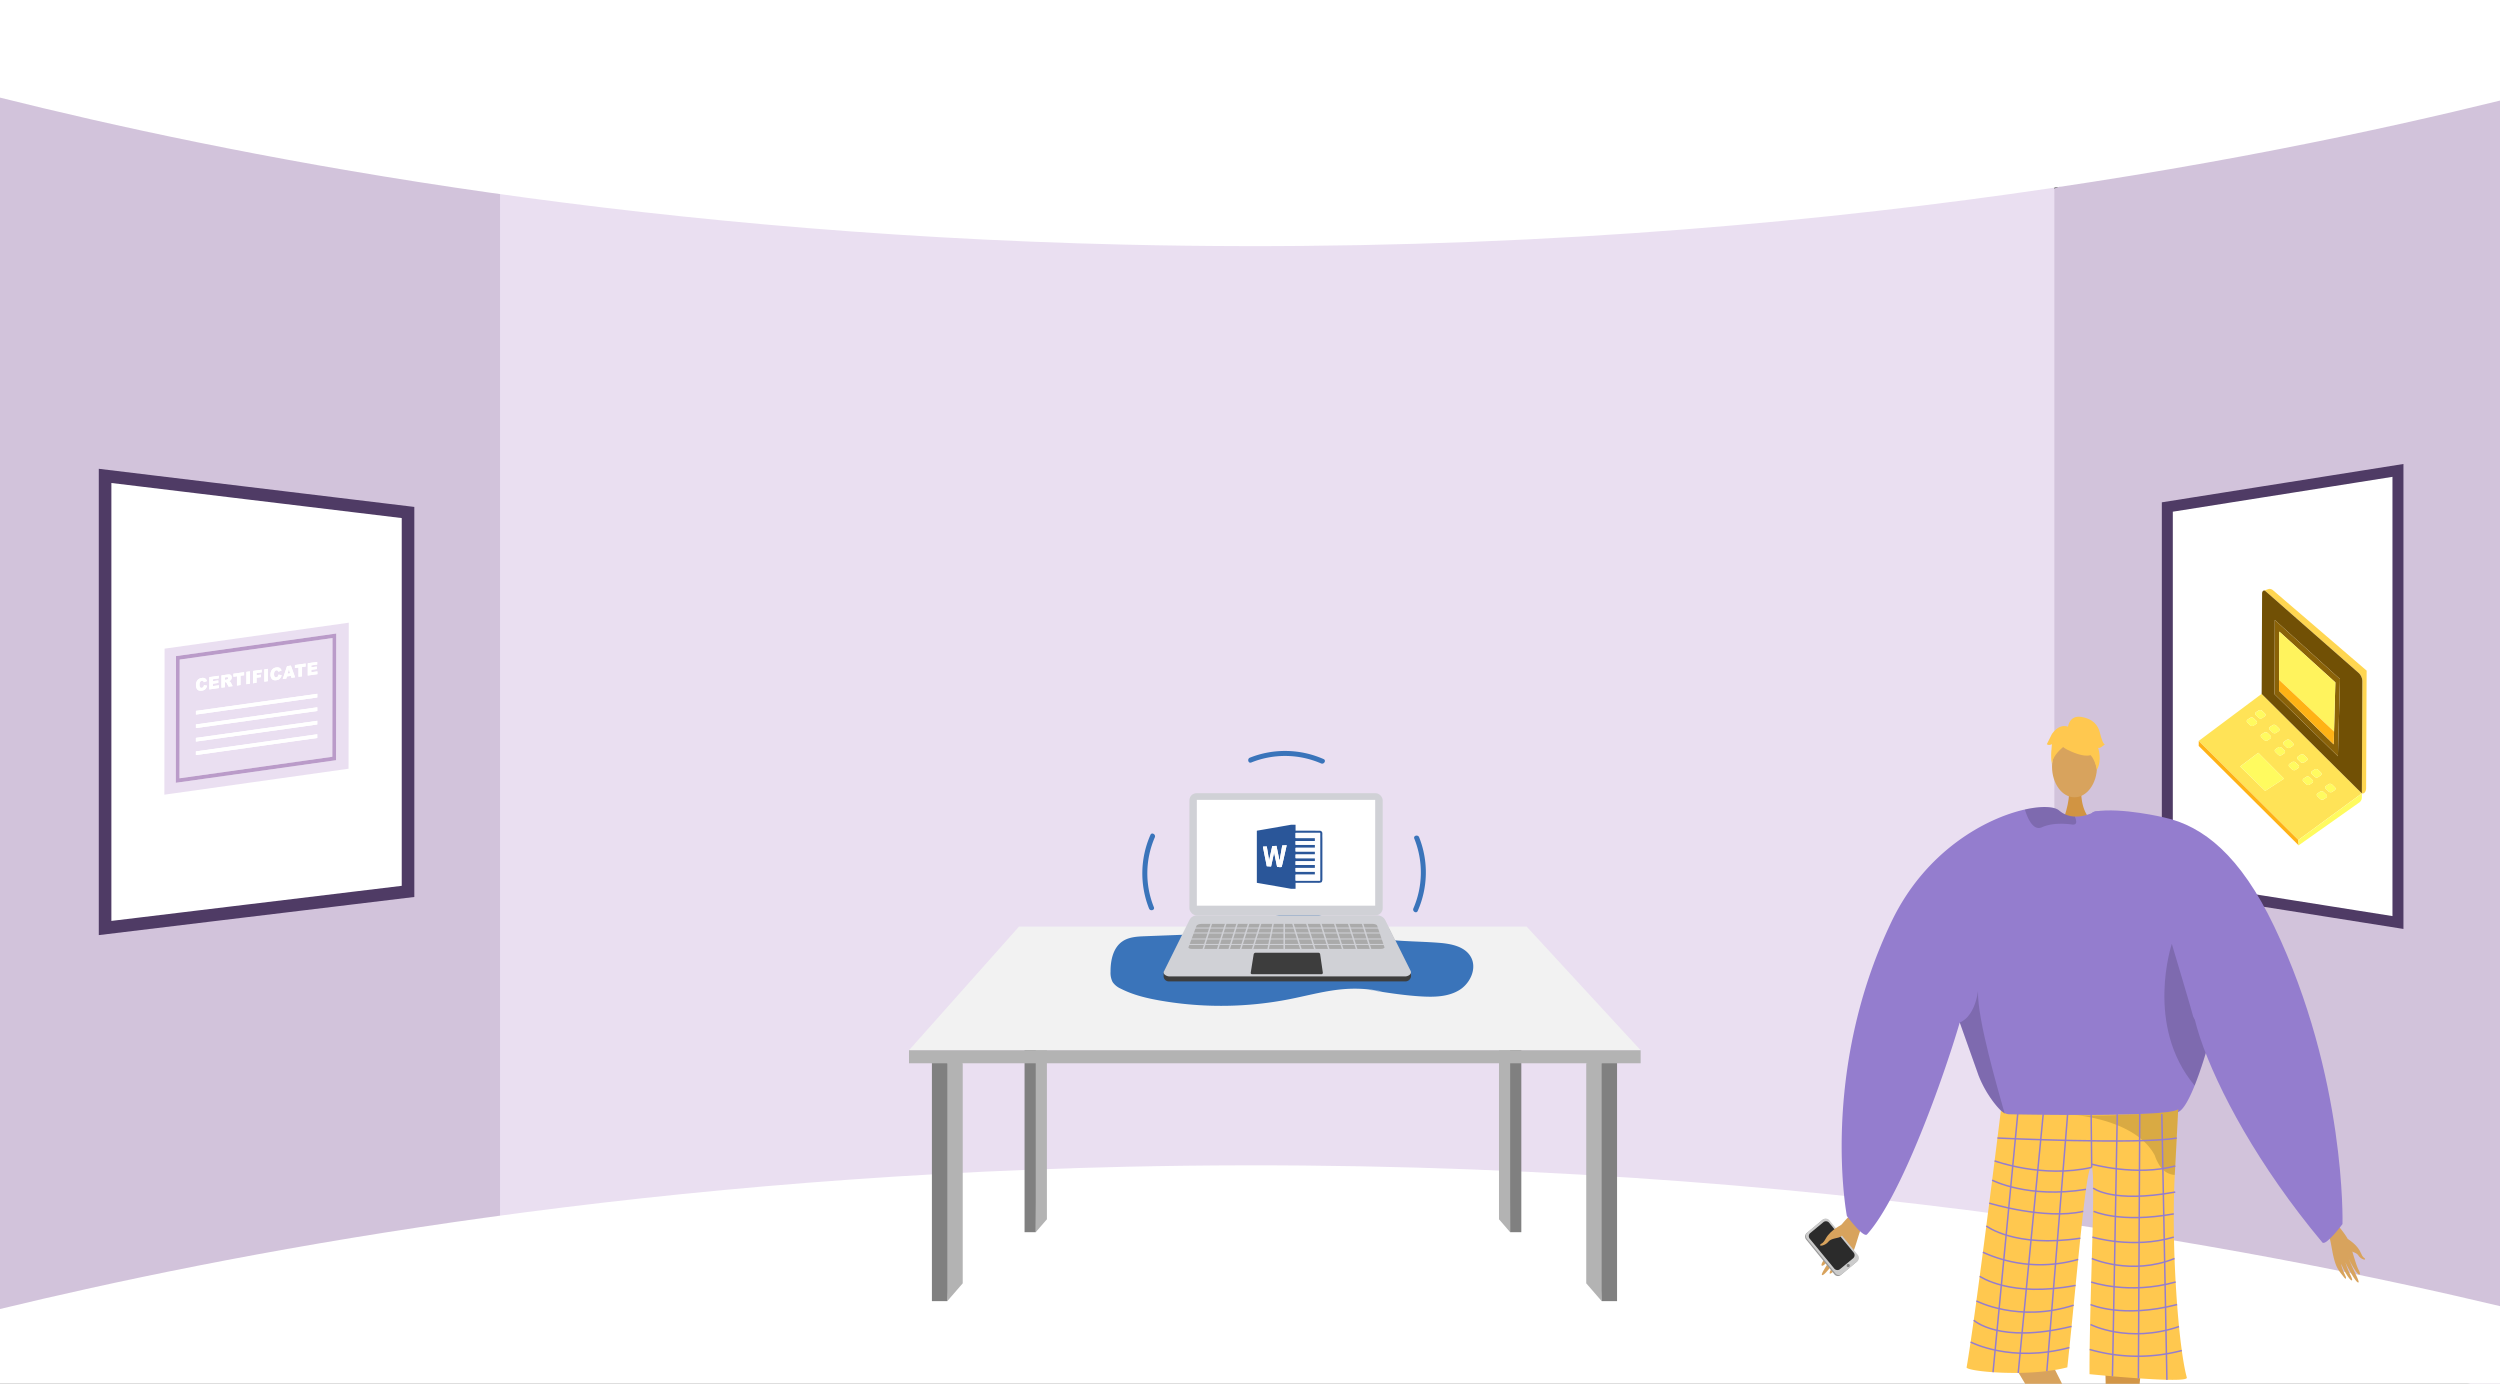 <svg xmlns="http://www.w3.org/2000/svg" xmlns:xlink="http://www.w3.org/1999/xlink" width="1365.799" height="756" viewBox="0 0 1365.799 756"><rect x="0" y="0" width="1365.799" height="756" fill="#333333" stroke="none"/><defs><style>.a,.at{fill:none;}.b{clip-path:url(#a);}.c{fill:#d2c3db;}.d{fill:#eadff1;}.e,.i,.j{fill:#fff;}.f{fill:#b3b3b3;}.g{fill:gray;}.h{fill:#f2f2f2;}.i,.j{stroke:#4f3b65;}.at,.i,.j{stroke-miterlimit:10;}.i{stroke-width:6.876px;}.j{stroke-width:6px;}.k{isolation:isolate;}.l{clip-path:url(#b);}.m{fill:#ffd651;}.n{fill:#ffe357;}.o{clip-path:url(#c);}.p{fill:#fffb5f;}.q{clip-path:url(#d);}.r{clip-path:url(#e);}.s{clip-path:url(#f);}.t{clip-path:url(#g);}.u{clip-path:url(#h);}.v{clip-path:url(#i);}.w{clip-path:url(#j);}.x{clip-path:url(#k);}.y{clip-path:url(#l);}.z{clip-path:url(#m);}.aa{clip-path:url(#n);}.ab{fill:#ffb215;}.ac{fill:#715005;}.ad{fill:#8a6208;}.ae{fill:#fff35d;}.af{clip-path:url(#o);}.ag,.al{fill:#d8a35d;}.ag{fill-rule:evenodd;}.ah{fill:#999;}.ai{fill:#ccc;}.aj{fill:#2b2b2b;}.ak{fill:#d29647;}.am{fill:#d19442;}.an{fill:#947dce;}.ao{fill:#ffc84f;}.ap{opacity:0.15;}.aq{fill:#62548a;}.ar{opacity:0.3;}.as{opacity:0.5;}.at{stroke:#947dce;stroke-width:0.823px;}.au{fill:#3a74ba;}.av{fill:#ce521f;}.aw{fill:#ebebeb;}.ax{fill:#8e96a3;}.ay{fill:#3d3d3d;}.az{fill:#d0d1d6;}.ba{fill:#aaa;}.bb{fill:#2a5699;}.bc{fill:#fdfdfe;}.bd{clip-path:url(#p);}.be{fill:#ba9bc9;}</style><clipPath id="a"><rect class="a" width="1365.799" height="756" transform="translate(4351.957 -2819.721)"/></clipPath><clipPath id="b"><path class="a" d="M5552.957-2365.061l.594-137.981,91.508,11.978-.594,137.981Z"/></clipPath><clipPath id="c"><path class="a" d="M5583.268-2429.346l2.913-3.139,4.224,2.9-2.917,3.138-4.219-2.894"/></clipPath><clipPath id="d"><path class="a" d="M5590.917-2421.293l2.913-3.138,4.224,2.895-2.918,3.138-4.219-2.894"/></clipPath><clipPath id="e"><path class="a" d="M5598.566-2413.239l2.913-3.138,4.223,2.9-2.917,3.138-4.219-2.895"/></clipPath><clipPath id="f"><path class="a" d="M5606.21-2405.186l2.917-3.138,4.224,2.9-2.917,3.138-4.224-2.895"/></clipPath><clipPath id="g"><path class="a" d="M5613.863-2397.133l2.913-3.138,4.224,2.9-2.918,3.137-4.219-2.895"/></clipPath><clipPath id="h"><path class="a" d="M5621.507-2389.079l2.917-3.138,4.224,2.895-2.917,3.138-4.224-2.895"/></clipPath><clipPath id="i"><path class="a" d="M5578.641-2425.287l2.917-3.131,4.224,2.895-2.917,3.131-4.224-2.895"/></clipPath><clipPath id="j"><path class="a" d="M5586.29-2417.234l2.917-3.137,4.224,2.9-2.918,3.131-4.223-2.9"/></clipPath><clipPath id="k"><path class="a" d="M5593.938-2409.181l2.918-3.137,4.223,2.895-2.917,3.138-4.224-2.9"/></clipPath><clipPath id="l"><path class="a" d="M5601.587-2401.127l2.917-3.138,4.224,2.9-2.918,3.137-4.223-2.895"/></clipPath><clipPath id="m"><path class="a" d="M5609.235-2393.074l2.918-3.137,4.223,2.895-2.917,3.138-4.224-2.9"/></clipPath><clipPath id="n"><path class="a" d="M5616.884-2385.02l2.917-3.137,4.219,2.894-2.913,3.138-4.224-2.9"/></clipPath><clipPath id="o"><rect class="a" width="390.462" height="372.512" transform="translate(5291.224 -2436.233)"/></clipPath><clipPath id="p"><path class="a" d="M4441.723-2385.565l.148-79.819,100.651-14.146-.148,79.819Z"/></clipPath></defs><g transform="translate(-4351.957 2819.721)"><g class="b"><path class="c" d="M5717.756-2817.684v758.463l-242.228-67.586-32.991-6.263,1.636-558.092,30.118-25.561Z"/><path class="c" d="M4668.053-2701.75,4652-2145.379l-300.044,74.4v-750.053l298.845,93.571Z"/><path class="d" d="M5049.734-2738.15H4625.126v617.384h849.166V-2738.15Z"/><path class="e" d="M4351.756-2766.441c121.657,30.38,335.7,73.888,615,80.372,352.971,8.194,622.428-47.1,751-78.7v-62.455h-1366Z"/><path class="e" d="M4351.756-2104.537c121.657-29.39,335.7-71.481,615-77.753,352.971-7.928,622.428,45.568,751,76.133v47.19l-1365.8,2.746Z"/></g><path class="f" d="M4877.912-2238.83v120.214l-8.417,9.712-4.208-133.487Z"/><path class="g" d="M4861.078-2242.391V-2108.9h8.417V-2238.83Z"/><path class="f" d="M5218.553-2238.83v120.214l8.417,9.712,4.208-133.487Z"/><path class="g" d="M5235.387-2242.391V-2108.9h-8.417V-2238.83Z"/><path class="f" d="M4923.9-2268.815V-2153.6l-6.1,7.042-3.051-124.841Z"/><path class="g" d="M4911.693-2271.4v124.841h6.1v-122.259Z"/><path class="f" d="M5170.88-2268.815V-2153.6l6.1,7.042,3.051-124.841Z"/><path class="g" d="M5183.086-2271.4v124.841h-6.1v-122.259Z"/><path class="h" d="M4848.561-2245.952l60.085-67.552h277.346l62.273,67.552Z"/><rect class="f" width="399.704" height="7.122" transform="translate(4848.561 -2245.952)"/><path class="i" d="M4574.873-2539.733v207l-66.988,8.1-21.016,2.53-77.5,9.37v-247l77.5,9.37,21.016,2.53Z"/><path class="j" d="M5536.008-2542.733v207l51,8.1,16,2.53,59,9.37v-247l-59,9.37-16,2.53Z"/><g class="k"><g class="l"><path class="m" d="M5592.212-2497.981a2.3,2.3,0,0,0-1.068.111l-2.128.755a1.059,1.059,0,0,1,.525.265l51.145,44.913a6.409,6.409,0,0,1,1.859,4.745l-.262,60.943.187.025c1.179.154,2.143-1.127,2.15-2.859l.277-64.259-51.168-43.921a2.931,2.931,0,0,0-1.517-.718"/><path class="n" d="M5618.046-2386.269l.006,0,1.479-.984a1.415,1.415,0,0,1,.961-.194,1.762,1.762,0,0,1,.758.288,1.6,1.6,0,0,1,.217.179l1.428,1.391a1.047,1.047,0,0,1,.28,1.242l-.32.344-1.476.983a1.4,1.4,0,0,1-.96.194,1.782,1.782,0,0,1-.751-.281l-.022-.016a1.73,1.73,0,0,1-.2-.17l-1.423-1.391a1.037,1.037,0,0,1-.276-1.254l.3-.326m4.623-4.06.006,0,1.479-.984a1.411,1.411,0,0,1,.964-.2,1.7,1.7,0,0,1,.755.29,1.143,1.143,0,0,1,.217.179l1.429,1.391a1.048,1.048,0,0,1,.279,1.245l-.311.335-.007,0-1.474.985a1.4,1.4,0,0,1-.958.193,1.762,1.762,0,0,1-.769-.295,1.206,1.206,0,0,1-.213-.172l-1.424-1.39a1.042,1.042,0,0,1-.275-1.256l.3-.325m-12.289-3.975.024-.017,1.478-.984a1.393,1.393,0,0,1,.964-.2,1.732,1.732,0,0,1,.755.287,1.523,1.523,0,0,1,.218.179l1.428,1.39a1.047,1.047,0,0,1,.275,1.251l-.307.33-.006,0-1.474.985a1.418,1.418,0,0,1-.965.193,1.771,1.771,0,0,1-.75-.28l-.023-.016a1.558,1.558,0,0,1-.2-.171l-1.424-1.39a1.032,1.032,0,0,1-.271-1.26l.281-.3m4.649-4.084,1.481-.982a1.4,1.4,0,0,1,.957-.194,1.775,1.775,0,0,1,.749.28l.054.037a1.4,1.4,0,0,1,.172.15l1.428,1.39a1.043,1.043,0,0,1,.281,1.244l-.313.337-.006,0-1.474.984a1.416,1.416,0,0,1-.964.194,1.787,1.787,0,0,1-.734-.27l-.053-.036a1.562,1.562,0,0,1-.19-.161l-1.424-1.39a1.047,1.047,0,0,1-.279-1.248l.315-.339m-12.3-3.969.024-.017,1.478-.984a1.4,1.4,0,0,1,.965-.2,1.756,1.756,0,0,1,.754.287,1.647,1.647,0,0,1,.218.179l1.428,1.391a1.048,1.048,0,0,1,.275,1.251l-.307.329-.006.005-1.479.984a1.4,1.4,0,0,1-.96.194,1.786,1.786,0,0,1-.75-.281l-.023-.016a2.52,2.52,0,0,1-.2-.164l-1.424-1.4a1.03,1.03,0,0,1-.265-1.266l.275-.3m-13.282,14.74L5575.8-2400.97l9.907-7.489,14.059,14.133-10.318,6.709m17.922-18.818.007,0,1.483-.983a1.392,1.392,0,0,1,.957-.195,1.753,1.753,0,0,1,.757.288,1.208,1.208,0,0,1,.218.179l1.428,1.391a1.05,1.05,0,0,1,.28,1.246l-.312.334-.006,0-1.474.984a1.411,1.411,0,0,1-.964.193,1.78,1.78,0,0,1-.751-.28l-.023-.016a1.6,1.6,0,0,1-.2-.171l-1.424-1.39a1.037,1.037,0,0,1-.27-1.261l.3-.319m-12.289-3.976.024-.017,1.479-.984a1.4,1.4,0,0,1,.964-.2,1.744,1.744,0,0,1,.754.287,1.481,1.481,0,0,1,.218.179l1.428,1.391a1.044,1.044,0,0,1,.275,1.25l-.306.33-.007,0-1.474.985a1.417,1.417,0,0,1-.964.194,1.8,1.8,0,0,1-.751-.281l-.06-.042a1.958,1.958,0,0,1-.166-.138l-1.423-1.4a1.034,1.034,0,0,1-.272-1.26l.281-.3m4.649-4.084,1.481-.982a1.393,1.393,0,0,1,.958-.194,1.758,1.758,0,0,1,.748.28l.023.016a1.556,1.556,0,0,1,.2.171l1.428,1.39a1.043,1.043,0,0,1,.281,1.244l-.312.336-.007,0-1.474.985a1.415,1.415,0,0,1-.964.193,1.775,1.775,0,0,1-.734-.27l-.053-.036a1.718,1.718,0,0,1-.19-.161l-1.423-1.39a1.038,1.038,0,0,1-.276-1.251l.311-.336m-12.3-3.969.024-.017,1.479-.984a1.428,1.428,0,0,1,.969-.2,1.736,1.736,0,0,1,.741.279l.021.014a1.458,1.458,0,0,1,.205.17l1.429,1.391a1.042,1.042,0,0,1,.268,1.262l-.29.311-.017.012-1.474.991a1.429,1.429,0,0,1-.963.19,1.742,1.742,0,0,1-.748-.281l-.064-.044a1.775,1.775,0,0,1-.165-.139l-1.424-1.4a1.03,1.03,0,0,1-.266-1.265l.275-.3m4.65-4.084,1.48-.982a1.4,1.4,0,0,1,.958-.2,1.785,1.785,0,0,1,.749.281l.022.015a1.589,1.589,0,0,1,.2.171l1.429,1.391a1.047,1.047,0,0,1,.285,1.239l-.326.351-1.471.979a1.419,1.419,0,0,1-.965.194,1.785,1.785,0,0,1-.733-.27l-.053-.037a1.507,1.507,0,0,1-.19-.161l-1.424-1.39a1.038,1.038,0,0,1-.276-1.251l.312-.335m-12.292-3.974.018-.013,1.478-.984a1.424,1.424,0,0,1,.97-.2,1.742,1.742,0,0,1,.657.226l.164.112c.052.041.1.083.146.125l1.428,1.391a1.046,1.046,0,0,1,.27,1.26l-.291.312-.017.012-1.474.992a1.446,1.446,0,0,1-.964.19,1.767,1.767,0,0,1-.747-.281l-.065-.045a1.825,1.825,0,0,1-.165-.138l-1.424-1.4a1.03,1.03,0,0,1-.267-1.262l.283-.3m4.625-4.061.016-.011,1.483-.99a1.4,1.4,0,0,1,.957-.194,1.786,1.786,0,0,1,.749.28l.023.016a1.735,1.735,0,0,1,.2.171l1.428,1.39a1.043,1.043,0,0,1,.281,1.244l-.313.337-.006,0-1.474.984a1.419,1.419,0,0,1-.964.194,1.789,1.789,0,0,1-.734-.27l-.054-.036c-.066-.05-.13-.1-.189-.154l-1.424-1.4a1.036,1.036,0,0,1-.272-1.255l.29-.313m3.128-10.025-34.372,25.7,54.433,54.09,34.678-25.43-54.739-54.359"/><g class="o"><path class="p" d="M5586.872-2431.778a1.4,1.4,0,0,0-.957.194l-1.483.99-.016.011-.29.313a1.036,1.036,0,0,0,.272,1.255l1.424,1.4c.059.054.123.1.189.154l.054.036a1.789,1.789,0,0,0,.734.27,1.419,1.419,0,0,0,.964-.194l1.474-.984.006,0,.313-.337a1.043,1.043,0,0,0-.281-1.244l-1.428-1.39a1.735,1.735,0,0,0-.2-.171l-.023-.016a1.786,1.786,0,0,0-.749-.28"/></g><g class="q"><path class="p" d="M5594.521-2423.725a1.4,1.4,0,0,0-.958.2l-1.48.982-.312.335a1.038,1.038,0,0,0,.276,1.251l1.424,1.39a1.507,1.507,0,0,0,.19.161l.053.037a1.785,1.785,0,0,0,.733.27,1.419,1.419,0,0,0,.965-.194l1.471-.979.326-.351a1.047,1.047,0,0,0-.285-1.239l-1.429-1.391a1.589,1.589,0,0,0-.2-.171l-.022-.015a1.785,1.785,0,0,0-.749-.281"/></g><g class="r"><path class="p" d="M5602.17-2415.671a1.393,1.393,0,0,0-.958.194l-1.481.982-.311.336a1.038,1.038,0,0,0,.276,1.251l1.423,1.39a1.718,1.718,0,0,0,.19.161l.053.036a1.775,1.775,0,0,0,.734.27,1.415,1.415,0,0,0,.964-.193l1.474-.985.007,0,.312-.336a1.043,1.043,0,0,0-.281-1.244l-1.428-1.39a1.556,1.556,0,0,0-.2-.171l-.023-.016a1.758,1.758,0,0,0-.748-.28"/></g><g class="s"><path class="p" d="M5609.818-2407.618a1.392,1.392,0,0,0-.957.195l-1.483.983-.007,0-.3.319a1.037,1.037,0,0,0,.27,1.261l1.424,1.39a1.6,1.6,0,0,0,.2.171l.023.016a1.78,1.78,0,0,0,.751.28,1.411,1.411,0,0,0,.964-.193l1.474-.984.006,0,.312-.334a1.05,1.05,0,0,0-.28-1.246l-1.428-1.391a1.208,1.208,0,0,0-.218-.179,1.753,1.753,0,0,0-.757-.288"/></g><g class="t"><path class="p" d="M5617.467-2399.564a1.4,1.4,0,0,0-.957.194l-1.481.982-.315.339a1.047,1.047,0,0,0,.279,1.248l1.424,1.39a1.562,1.562,0,0,0,.19.161l.053.036a1.787,1.787,0,0,0,.734.27,1.416,1.416,0,0,0,.964-.194l1.474-.984.006,0,.313-.337a1.043,1.043,0,0,0-.281-1.244l-1.428-1.39a1.4,1.4,0,0,0-.172-.15l-.054-.037a1.775,1.775,0,0,0-.749-.28"/></g><g class="u"><path class="p" d="M5625.118-2391.513a1.411,1.411,0,0,0-.964.2l-1.479.984-.006,0-.3.325a1.042,1.042,0,0,0,.275,1.256l1.424,1.39a1.206,1.206,0,0,0,.213.172,1.762,1.762,0,0,0,.769.295,1.4,1.4,0,0,0,.958-.193l1.474-.985.007,0,.311-.335a1.048,1.048,0,0,0-.279-1.245l-1.429-1.391a1.143,1.143,0,0,0-.217-.179,1.7,1.7,0,0,0-.755-.29"/></g><g class="v"><path class="p" d="M5582.257-2427.715a1.424,1.424,0,0,0-.97.2l-1.478.984-.018.013-.283.3a1.03,1.03,0,0,0,.267,1.262l1.424,1.4a1.825,1.825,0,0,0,.165.138l.065.045a1.767,1.767,0,0,0,.747.281,1.446,1.446,0,0,0,.964-.19l1.474-.992.017-.012.291-.312a1.046,1.046,0,0,0-.27-1.26l-1.428-1.391c-.046-.042-.094-.084-.146-.125l-.164-.112a1.742,1.742,0,0,0-.657-.226"/></g><g class="w"><path class="p" d="M5589.9-2419.662a1.428,1.428,0,0,0-.969.2l-1.479.984-.024.017-.275.3a1.03,1.03,0,0,0,.266,1.265l1.424,1.4a1.775,1.775,0,0,0,.165.139l.064.044a1.742,1.742,0,0,0,.748.281,1.429,1.429,0,0,0,.963-.19l1.474-.991.017-.012.29-.311a1.042,1.042,0,0,0-.268-1.262l-1.429-1.391a1.458,1.458,0,0,0-.205-.17l-.021-.014a1.736,1.736,0,0,0-.741-.279"/></g><g class="x"><path class="p" d="M5597.549-2411.611a1.4,1.4,0,0,0-.964.2l-1.479.984-.024.017-.281.3a1.034,1.034,0,0,0,.272,1.26l1.423,1.4a1.958,1.958,0,0,0,.166.138l.06.042a1.8,1.8,0,0,0,.751.281,1.417,1.417,0,0,0,.964-.194l1.474-.985.007,0,.306-.33a1.044,1.044,0,0,0-.275-1.25l-1.428-1.391a1.481,1.481,0,0,0-.218-.179,1.744,1.744,0,0,0-.754-.287"/></g><g class="y"><path class="p" d="M5605.2-2403.558a1.4,1.4,0,0,0-.965.2l-1.478.984-.024.017-.275.3a1.03,1.03,0,0,0,.265,1.266l1.424,1.4a2.52,2.52,0,0,0,.2.164l.023.016a1.786,1.786,0,0,0,.75.281,1.4,1.4,0,0,0,.96-.194l1.479-.984.006-.005.307-.329a1.048,1.048,0,0,0-.275-1.251l-1.428-1.391a1.647,1.647,0,0,0-.218-.179,1.756,1.756,0,0,0-.754-.287"/></g><g class="z"><path class="p" d="M5612.846-2395.5a1.393,1.393,0,0,0-.964.2l-1.478.984-.024.017-.281.3a1.032,1.032,0,0,0,.271,1.26l1.424,1.39a1.558,1.558,0,0,0,.2.171l.023.016a1.771,1.771,0,0,0,.75.28,1.418,1.418,0,0,0,.965-.193l1.474-.985.006,0,.307-.33a1.047,1.047,0,0,0-.275-1.251l-1.428-1.39a1.523,1.523,0,0,0-.218-.179,1.732,1.732,0,0,0-.755-.287"/></g><g class="aa"><path class="p" d="M5620.492-2387.452a1.415,1.415,0,0,0-.961.194l-1.479.984-.006,0-.3.326a1.037,1.037,0,0,0,.276,1.254l1.423,1.391a1.73,1.73,0,0,0,.2.17l.022.016a1.782,1.782,0,0,0,.751.281,1.4,1.4,0,0,0,.96-.194l1.476-.983.32-.344a1.047,1.047,0,0,0-.28-1.242l-1.428-1.391a1.6,1.6,0,0,0-.217-.179,1.762,1.762,0,0,0-.758-.288"/></g><path class="p" d="M5585.708-2408.459l-9.907,7.489,13.648,13.353,10.318-6.709-14.059-14.132"/><path class="ab" d="M5553.172-2414.909l-.012,2.733,54.588,54.287-.144-2.93-54.433-54.09"/><path class="p" d="M5642.283-2386.249l-34.678,25.43.143,2.93,33.369-23.586a3.372,3.372,0,0,0,1.157-2.753l.009-2.021"/><path class="ac" d="M5629.213-2406.585l-34.663-33.9.174-40.531,35.619,32.289-1.13,42.146M5589-2497.117c-.632-.083-1.21.589-1.215,1.62l-.236,54.889,54.739,54.359.262-60.943a6.409,6.409,0,0,0-1.859-4.745l-51.145-44.913a1.05,1.05,0,0,0-.524-.264l-.022,0"/><path class="ad" d="M5626.907-2413.049l-29.873-29.221.139-32.411,30.641,27.772-.907,33.86m-32.183-67.971-.174,40.531,34.663,33.9,1.13-42.146-35.619-32.289"/><path class="ae" d="M5626.907-2413.049l-29.873-29.221.026-6.035,30.033,28.228-.186,7.028m-29.734-61.632-.139,32.411,29.873,29.221.907-33.86-30.641-27.772"/><path class="ab" d="M5597.06-2448.305l-.026,6.035,29.873,29.221.186-7.028-30.033-28.229"/></g></g><g class="af"><path class="ag" d="M5368.832-2161.489c-.675.85-10.487,8.848-13,14.2s-5.743,13.547-7.591,16.111c-2.173,3.017-1.145,4.35,1.736,1.011a58.149,58.149,0,0,0,5.69-7.914c.223-.546-1.568,2.886-3.8,6.512-2.373,3.856-5.184,7.951-4.517,8.427,1.294.923,8.878-9.911,9.872-11.944a56.855,56.855,0,0,1-2.694,5.332c-1.358,2.355-3.293,4.917-2.976,5.673.5,1.19,5.3-4.266,7.927-9.257.2-.03-.145,1.764-3.668,7.483-.354.574-.655,2.255,1.022.561,3.531-3.567,5.313-4.84,7.754-10.977,2.38-5.984,3.553-13.116,6.589-16.942Z"/><path class="ah" d="M5338.707-2142.5l15.4,18.952a2.5,2.5,0,0,0,3.53.412l8.587-7.184a.752.752,0,0,0,.084-.077,2.564,2.564,0,0,0,.2-3.507l-15.4-18.952a2.489,2.489,0,0,0-3.528-.41l-8.017,6.705-.572.476A2.565,2.565,0,0,0,5338.707-2142.5Z"/><path class="ai" d="M5339.137-2142.921l15.526,18.879a2.573,2.573,0,0,0,3.625.351l8.371-6.914a2.569,2.569,0,0,0,.264-3.546L5351.4-2153.03a2.576,2.576,0,0,0-3.626-.352l-8.371,6.914A2.571,2.571,0,0,0,5339.137-2142.921Z"/><path class="aj" d="M5340.648-2142.973l13.408,16.3a2.224,2.224,0,0,0,3.132.3l7.229-5.971a2.22,2.22,0,0,0,.228-3.063l-13.408-16.305a2.225,2.225,0,0,0-3.132-.3l-7.229,5.972A2.219,2.219,0,0,0,5340.648-2142.973Z"/><circle class="g" cx="0.86" cy="0.86" r="0.86" transform="translate(5360.817 -2129.19)"/><path class="ag" d="M5358.735-2150.938s-6.619,2.905-9.336,7.874c-1.615,2.953-2.376,2.595-2.8,3.043-1.42,1.488,2.486.964,4.291-1.388,1.467-1.911,5.594-1.781,6.847-2.8s4.1-4.38,3.938-5.533S5358.735-2150.938,5358.735-2150.938Z"/><path class="ak" d="M5522.414-2080.182s-11.581,119.5-6.656,121.559c8.834,3.748,43.434,16.007,5.288,13.313-19.595,1.181-18.158-3.2-18.464-6.907-.25-3.031.325-109.98-.48-118.3l-.289-2.988Z"/><path class="al" d="M5441.646-2091.357s62.55,101.949,59.248,106.143c-5.893,7.574-30.151,35.122,1.86,14.2,17.693-8.506,14.306-11.63,12.768-15.02-1.257-2.769-10.512-23.948-13.857-31.6-.749-1.715-42.885-85.23-42.885-85.23Z"/><path class="am" d="M5489.006-2388.56s-1.02,11.387,6,17.684-16.187,0-16.187,0,4.319-10.906,3.35-17.684S5489.006-2388.56,5489.006-2388.56Z"/><ellipse class="al" cx="12.28" cy="16.754" rx="12.28" ry="16.754" transform="translate(5473.022 -2417.652)"/><path class="an" d="M5565.388-2279c-.205,3.171-2.77,14.96-6.379,27.776-1.064,3.824-2.229,7.732-3.451,11.537-1.483,4.636-3.05,9.1-4.636,13.049-3.078,7.648-6.23,13.338-8.982,14.448-9.271,3.73-79.271,8.851-93.663,1.986-.336-.252-.7-.522-1.044-.821-5.4-4.393-11.258-13.067-14.364-21.191,0-.009-8.273-23.327-9.961-28.074-.019-.047-.028-.084-.047-.122-.056-.186-.121-.363-.186-.531-.019-.065-.047-.121-.066-.187-8.711,29.744-31.889,95.071-50.637,115.768-1.968,2.173-11.024-10.017-11.024-10.017s-15.138-78.17,24.353-160.781c18.589-38.884,51.765-56.624,72.947-61.335,9.169-2.042,16.089-1.641,18.617.541a13.725,13.725,0,0,0,8.571,3.33,18.569,18.569,0,0,0,4.813-.438,23.946,23.946,0,0,0,5.1-1.735c.784-.364,1.241-.625,1.241-.625a49.742,49.742,0,0,1,12.964.774C5557.479-2366.263,5565.817-2285.91,5565.388-2279Z"/><path class="ao" d="M5445.072-2212.957a7.563,7.563,0,0,0,4.3,1.982c10.095.2,53.694.945,77.346-.414,8.344-.48,14.205-1.222,15.234-2.347a.915.915,0,0,1-.007.1c-.062,1.3-.81,16.229-1.859,35.793-2.073,38.621,1.919,93.934,6.583,110.723,1.006,3.624-53.165-1.865-53.165-1.865-.151-39.856,3.631-109.825,1.188-112.961-2.971-3.816-7.789,57.729-13.313,109.23-21.452,5.6-55.422,2.2-55.03,0C5431.009-2098.836,5445.072-2212.957,5445.072-2212.957Z"/><path class="ap" d="M5422.614-2261.128c.019.066.047.122.066.187.065.168.13.345.186.531.019.038.028.075.047.122,1.688,4.747,9.961,28.065,9.961,28.074,3.106,8.124,8.963,16.8,14.364,21.191-3.666-13.272-15.091-51.746-14.653-67.248C5430.4-2263.329,5422.614-2261.137,5422.614-2261.128Z"/><path class="ap" d="M5559.009-2251.222c-1.064,3.824-2.229,7.732-3.451,11.537-1.483,4.636-3.05,9.1-4.636,13.049-27.412-32.822-12.461-77.452-12.461-77.452s11.584,38.744,11.706,39.836C5550.2-2263.861,5554.056-2258.274,5559.009-2251.222Z"/><path class="ap" d="M5486.251-2370.87c.037,1.11-.551,1.837-2.332,1.6-5.559-.756-11.836-.6-16.4,1.492a3.872,3.872,0,0,1-3.75-.159c-2.919-1.706-4.729-6.8-5.447-9.056a1.549,1.549,0,0,1-.074-.495c9.168-2.042,16.089-1.641,18.616.541a13.729,13.729,0,0,0,8.572,3.33A7.566,7.566,0,0,1,5486.251-2370.87Z"/><path class="aq" d="M5513.243-1993.514c-.64-1.618-11.286,4.5-11.817,6.4s-19.447,18.218-15.488,24.33,30.8-15.382,32.832-16.711S5514.5-1990.333,5513.243-1993.514Z"/><path class="aq" d="M5501.9-1962.661c-.229-1.725,14.466.464,15.856,1.866s22.781,7.22,22.3,14.486-34.392,1.553-36.814,1.382S5502.343-1959.27,5501.9-1962.661Z"/><g class="ar"><path d="M5485.324-2210.589l-.487-.041S5485.01-2210.618,5485.324-2210.589Z"/><path class="as" d="M5485.324-2210.589c12.993,1.036,41.39-.8,41.39-.8,8.344-.48,14.205-1.222,15.234-2.347a.915.915,0,0,1-.007.1c-.062,1.3-.81,16.229-1.859,35.793a9.51,9.51,0,0,1-1.366-.158,10.633,10.633,0,0,1-6.876-4.885,23.654,23.654,0,0,1-2.674-5.585C5519.479-2206.906,5489.486-2210.216,5485.324-2210.589Z"/></g><path class="ao" d="M5480.687-2410.515s21.259,11.787,14.949-7.137C5491.271-2430.745,5466.188-2418.951,5480.687-2410.515Z"/><path class="ao" d="M5483.769-2415.036s-11.9,7.058-10.747,14.138c0,0-2.623-21.138,9.2-21.669s16.4.61,15.355,22.962C5497.581-2399.6,5494.145-2417.385,5483.769-2415.036Z"/><path class="ao" d="M5481.71-2422.429s.6-6.586,7.127-5.654,9.327,4.664,10.26,8.4,1.865,6.529,2.8,6.529c0,0-2.8,2.8-3.731,1.865,0,0,2.421,6.708-.655,12.215,0,0-1.211-8.484-5.874-9.417S5481.71-2422.429,5481.71-2422.429Z"/><path class="ao" d="M5482.308-2422.486s-4.664-2.8-9.327,3.73l-2.8,5.6s.932.932,2.8,0c0,0-.85,6.571.041,10.281l2.757-11.214Z"/><path class="ag" d="M5626-2154c.488.794,8.044,8.619,9.644,13.442s3.518,12.144,4.832,14.52c1.547,2.795.533,3.827-1.584.685a49.877,49.877,0,0,1-4.046-7.333c-.135-.488,1.043,2.622,2.577,5.944,1.631,3.531,3.612,7.313,2.994,7.651-1.2.655-6.563-9.363-7.2-11.2a48.793,48.793,0,0,0,1.754,4.823c.918,2.148,2.308,4.531,1.96,5.144-.547.965-4.083-4.18-5.818-8.707-.171-.046-.057,1.52,2.366,6.759.243.526.329,1.991-.93.374-2.648-3.4-4.039-4.67-5.495-10.155-1.42-5.349-1.693-11.554-3.892-15.127Z"/><path class="ag" d="M5634.612-2142.824s5.351,3.153,7.162,7.669c1.076,2.685,1.762,2.457,2.081,2.883,1.06,1.415-2.219.569-3.519-1.622-1.057-1.78-4.591-2.091-5.556-3.084s-3.047-4.154-2.795-5.122S5634.612-2142.824,5634.612-2142.824Z"/><line class="at" x1="13.756" y2="143.844" transform="translate(5440.789 -2213.899)"/><line class="at" x1="13.652" y2="141.339" transform="translate(5454.545 -2211.022)"/><line class="at" x1="11.353" y2="140.351" transform="translate(5470.189 -2211.022)"/><line class="at" x2="0.292" y2="29.072" transform="translate(5494.396 -2211.022)"/><line class="at" x1="2.634" y2="143.195" transform="translate(5506.029 -2211.022)"/><line class="at" x1="0.734" y2="144.396" transform="translate(5520.206 -2211.112)"/><line class="at" x2="2.777" y2="145.226" transform="translate(5533.006 -2211.112)"/><path class="at" d="M5443.211-2197.993s77.466,3.657,97.933,0"/><path class="at" d="M5494.688-2181.95c-27.1,6.139-53.042-3.566-53.042-3.566"/><path class="at" d="M5494.4-2183.785s24.46,6.874,45.946,1.069"/><path class="at" d="M5440.313-2174.975s19.533,10.227,51.26,5.014"/><path class="at" d="M5438.714-2162.42s30.4,9.28,51.356,4.5"/><path class="at" d="M5437.111-2149.948s15.48,12.136,51.372,6.692"/><path class="at" d="M5435.245-2135.6a75.308,75.308,0,0,0,52.062,3.923"/><path class="at" d="M5433.509-2122.459s16.719,11.867,52.394,4.974"/><path class="at" d="M5431.695-2108.986s23.075,12.062,53.142,2.317"/><path class="at" d="M5430.243-2098.471s13.614,13.093,53.443,3.386"/><path class="at" d="M5428.532-2086.536s22.013,11.6,53.978,3.02"/><path class="at" d="M5495.507-2170.655s10.219,8.438,44.835,2.174"/><path class="at" d="M5495.776-2157.956s14.339,6.687,43.747,1.406"/><path class="at" d="M5495.077-2143.861s22.141,6.669,44.446,0"/><path class="at" d="M5494.758-2132.172s21.524,9.568,45.194,0"/><path class="at" d="M5494.4-2119.34s20.492,7.191,46.15,0"/><path class="at" d="M5494.065-2107.014s17.273,7.749,47.289,0"/><path class="at" d="M5494.065-2096.11s20.508,10.569,48.333,1.123"/><path class="at" d="M5493.572-2082.478a94.811,94.811,0,0,0,50.347.581"/><path class="an" d="M5542.4-2326.5s-60.142-47.595-45.8-49.917,37.8,3.319,37.8,3.319c21.182,4.71,41.406,20.626,60,59.511,39.491,82.61,37.306,162.6,37.306,162.6s-9.145,12.267-11.025,10.017c-34.89-41.748-57.327-83.657-66.792-111.853S5542.4-2326.5,5542.4-2326.5Z"/></g><path class="au" d="M5107.279-2278.011a74.278,74.278,0,0,0-19.913-1.416c-10.476.672-20.664,3.551-30.963,5.582a193.494,193.494,0,0,1-70.645.751c-7.394-1.3-14.8-3.055-21.476-6.485a10.623,10.623,0,0,1-4.455-3.589,10.832,10.832,0,0,1-1.161-5.6c-.052-6.231,1.382-13.2,6.542-16.69,3.514-2.379,8-2.62,12.245-2.783l32.365-1.245c7.224-.278,14.548-.572,21.445-2.736,4.884-1.531,9.432-3.964,14.195-5.838,8.284-3.261,17.616-4.789,26.1-2.1,5.759,1.821,10.754,5.443,16.207,8.041,15.551,7.413,33.607,6.1,50.778,7.51,6.47.529,13.829,2.062,16.99,7.732,3.422,6.14-.292,14.34-6.279,18.023s-13.434,3.917-20.452,3.523c-10.123-.569-20.151-2.212-30.157-3.853"/><path class="av" d="M5003.928-2343.68h0a.389.389,0,0,1-.23-.5l.315-.856.727.268-.315.855A.388.388,0,0,1,5003.928-2343.68Z"/><path class="av" d="M5007.976-2342.19h0a.387.387,0,0,1-.229-.5l.315-.855c.021-.057.723.275.723.275l-.312.848A.387.387,0,0,1,5007.976-2342.19Z"/><path class="aw" d="M5003.85-2343.848h0a.389.389,0,0,1-.23-.5l.345-.936a.389.389,0,0,1,.5-.23h0a.387.387,0,0,1,.229.5l-.344.937A.389.389,0,0,1,5003.85-2343.848Z"/><path class="aw" d="M5007.89-2342.36h0a.387.387,0,0,1-.229-.5l.344-.936a.39.39,0,0,1,.5-.23h0a.388.388,0,0,1,.23.5l-.345.936A.389.389,0,0,1,5007.89-2342.36Z"/><rect class="ax" width="1.645" height="2.538" transform="translate(5002.307 -2333.369) rotate(-69.783)"/><rect class="ax" width="1.645" height="2.538" transform="translate(5003.392 -2336.09) rotate(-69.783)"/><path class="ay" d="M5119.677-2283.559H4990.756a2.865,2.865,0,0,1-3.1-2.824v-1.932l14.112-26.076a4.49,4.49,0,0,1,4.023-2.494h98.657c1.841,0,5.9,3.626,6.723,5.273l11.642,23.733v.852A3.072,3.072,0,0,1,5119.677-2283.559Z"/><path class="az" d="M5119.688-2286.288H4990.767c-1.432,0-3.788-1.256-2.9-2.8l13.918-28.034a4.493,4.493,0,0,1,4.023-2.494h98.657a4.861,4.861,0,0,1,4.347,2.687l13.777,27.57C5123.552-2287.6,5121.258-2286.288,5119.688-2286.288Z"/><rect class="az" width="105.577" height="66.713" rx="3.86" transform="translate(5001.762 -2386.377)"/><rect class="e" width="97.432" height="57.808" transform="translate(5005.815 -2382.738)"/><path class="ay" d="M5073.914-2287.5h-37.987a.685.685,0,0,1-.676-.794l1.6-10.005a1.112,1.112,0,0,1,1.1-.937h34.263a.978.978,0,0,1,.968.836l1.468,10.063A.742.742,0,0,1,5073.914-2287.5Z"/><path class="ba" d="M5106.3-2301.3H5003.086c-1.145,0-2.019-.441-1.838-.926l4.352-11.681c.235-.631,1.5-1.094,2.986-1.094h93.1c1.319,0,2.438.416,2.629.977l3.989,11.746C5108.455-2301.76,5107.516-2301.3,5106.3-2301.3Z"/><rect class="az" width="107.635" height="0.544" transform="translate(5000.953 -2312.989)"/><rect class="az" width="107.635" height="0.544" transform="translate(5000.953 -2310.271)"/><rect class="az" width="107.635" height="0.544" transform="translate(5000.953 -2307.009)"/><rect class="az" width="107.635" height="0.544" transform="translate(5000.953 -2304.02)"/><rect class="az" width="0.815" height="17.939" transform="translate(5013.988 -2317.32) rotate(17.439)"/><rect class="az" width="0.815" height="17.939" transform="translate(5021.871 -2317.32) rotate(17.439)"/><rect class="az" width="0.815" height="17.939" transform="translate(5028.122 -2317.32) rotate(17.439)"/><rect class="az" width="0.815" height="17.939" transform="translate(5034.374 -2317.32) rotate(17.439)"/><rect class="az" width="0.815" height="17.939" transform="translate(5040.897 -2317.32) rotate(17.439)"/><rect class="az" width="0.815" height="17.939" transform="translate(5047.517 -2317.523) rotate(10.978)"/><rect class="az" width="0.815" height="17.939" transform="translate(5053.139 -2317.61)"/><rect class="az" width="0.815" height="17.939" transform="translate(5095.318 -2317.075) rotate(-17.439)"/><rect class="az" width="0.815" height="17.939" transform="translate(5087.708 -2317.075) rotate(-17.439)"/><rect class="az" width="0.815" height="17.939" transform="translate(5080.097 -2317.075) rotate(-17.439)"/><rect class="az" width="0.815" height="17.939" transform="translate(5072.486 -2317.075) rotate(-17.439)"/><rect class="az" width="0.815" height="17.939" transform="translate(5064.875 -2317.075) rotate(-17.439)"/><rect class="az" width="0.815" height="17.939" transform="translate(5057.265 -2317.075) rotate(-17.439)"/><path class="au" d="M4982.35-2324.091a49.437,49.437,0,0,1,.5-38.156c.7-1.6-1.661-3-2.371-1.386a52.114,52.114,0,0,0-.778,40.271c.649,1.62,3.306.913,2.647-.729Z"/><path class="au" d="M5035.529-2403.146a49.429,49.429,0,0,1,38.155.5c1.6.7,3-1.661,1.386-2.371a52.116,52.116,0,0,0-40.271-.778c-1.62.65-.913,3.307.73,2.648Z"/><path class="au" d="M5124.609-2361.578a49.427,49.427,0,0,1-.5,38.155c-.7,1.6,1.661,3,2.371,1.386a52.114,52.114,0,0,0,.778-40.271c-.65-1.62-3.306-.913-2.648.73Z"/><path class="bb" d="M5074.408-2361.369v22.35a2.853,2.853,0,0,0-.088.46c-.2.765-.294.886-1.093,1.058a6.513,6.513,0,0,1-1.381.089c-1.268,0-2.537-.01-3.805-.012q-4.065,0-8.13,0c-.139,0-.16.045-.159.169,0,.979,0,1.959,0,2.939,0,.126-.035.156-.157.155-.761-.006-1.522,0-2.283,0a1.61,1.61,0,0,1-.266-.029c-.8-.143-1.592-.291-2.389-.432q-2.583-.456-5.165-.906-2.9-.506-5.8-1.005c-1.644-.285-3.288-.573-4.933-.851-.142-.024-.168-.074-.168-.206q0-5.505,0-11.011,0-8.564,0-17.127c0-.122.028-.167.154-.188,1.117-.188,2.232-.384,3.348-.578l4.741-.822q2.18-.378,4.359-.758,2.517-.439,5.033-.882a8.069,8.069,0,0,1,1.191-.189c.725-.015,1.452,0,2.178-.007.123,0,.156.029.155.154,0,.99,0,1.979,0,2.969,0,.1.016.137.127.136.746,0,1.492,0,2.238,0,2.476,0,4.953-.007,7.429-.005,1.109,0,2.218.033,3.327.019a1.407,1.407,0,0,1,1.508,1.489c0,.243,0,.487,0,.73C5074.374-2362.9,5074.39-2362.135,5074.408-2361.369Zm-1.226,9.708q0-6.431,0-12.861c0-.112-.009-.163-.146-.163q-6.571.008-13.144,0c-.125,0-.142.042-.142.151,0,.84.006,1.681,0,2.521,0,.144.033.18.177.179q3.9-.007,7.8,0c.811,0,1.622,0,2.432,0,.142,0,.173.043.171.176-.008.422,0,.845,0,1.268,0,.223.021.189-.19.189q-5.117,0-10.234,0c-.124,0-.157.03-.155.154.007.562,0,1.124,0,1.686,0,.195,0,.195.2.195q5.1,0,10.205,0c.147,0,.18.04.177.181-.009.413,0,.826,0,1.238,0,.248.027.215-.213.215q-5.094,0-10.19,0c-.146,0-.179.038-.176.18.008.552,0,1.1,0,1.656,0,.2,0,.2.194.2q5.11,0,10.22,0c.126,0,.17.023.166.16-.01.408,0,.816,0,1.224,0,.244,0,.244-.243.244q-5.079,0-10.16,0c-.146,0-.18.039-.177.181.008.542,0,1.084,0,1.626,0,.233,0,.233.238.233q5.086,0,10.175,0c.127,0,.17.025.167.162-.009.422,0,.845,0,1.268,0,.2,0,.2-.2.2q-5.11,0-10.22,0c-.129,0-.166.026-.164.161q.012.858,0,1.716c0,.13.03.163.162.163q2.813-.007,5.625,0c1.541,0,3.083,0,4.625,0,.14,0,.173.041.171.174-.008.423,0,.846,0,1.268,0,.193,0,.194-.19.194q-5.117,0-10.234,0c-.124,0-.158.029-.156.154.007.562,0,1.124,0,1.686,0,.194,0,.194.2.194q5.1,0,10.2,0c.147,0,.181.038.177.18-.01.417,0,.835,0,1.253,0,.221.028.2-.2.2q-5.1,0-10.205,0c-.132,0-.174.028-.173.169q.009,1.455,0,2.909c0,.148.032.188.185.188q6.528-.008,13.054,0c.222,0,.192.02.192-.19Zm-27.881,2.043h-.038c-.035-.243-.068-.486-.1-.729-.347-2.273-.747-4.538-1.119-6.807-.017-.1-.052-.128-.15-.123-.616.031-1.232.059-1.848.08-.1,0-.112.039-.1.124.074.4.143.792.217,1.187.581,3.109,1.253,6.2,1.84,9.308.015.082.048.117.134.121q1.065.06,2.129.128c.084.005.12-.015.137-.1.063-.327.134-.652.205-.977.36-1.669.737-3.335,1.071-5.01.112-.559.221-1.118.336-1.7.018.063.032.1.039.138.233,1.31.508,2.612.782,3.914s.542,2.575.812,3.862c.017.084.045.123.143.118a6.764,6.764,0,0,1,1.055.077,2.689,2.689,0,0,0,1.209-.065.206.206,0,0,0,.152-.16c.227-.941.469-1.878.684-2.822q1-4.362,1.974-8.729c.041-.182.041-.179-.148-.169-.7.037-1.41.076-2.115.106-.107,0-.14.038-.158.14-.171.994-.349,1.986-.521,2.979q-.4,2.306-.791,4.611c-.037.22-.076.44-.114.66-.218-.917-.414-1.829-.6-2.744q-.537-2.641-1.065-5.285c-.019-.095-.05-.12-.143-.115q-1.042.06-2.085.109c-.093.005-.124.037-.143.126q-.653,3.036-1.312,6.07Q5045.486-2350.46,5045.3-2349.618Z"/><path class="bc" d="M5074.385-2363.667h.023v2.3C5074.39-2362.135,5074.374-2362.9,5074.385-2363.667Z"/><path class="bc" d="M5073.182-2351.661v12.83c0,.21.03.19-.192.19q-6.527,0-13.054,0c-.153,0-.187-.04-.185-.188q.01-1.455,0-2.909c0-.141.041-.169.173-.169q5.1.006,10.205,0c.229,0,.2.026.2-.2,0-.418-.006-.836,0-1.253,0-.142-.03-.18-.177-.18q-5.1.008-10.2,0c-.2,0-.2,0-.2-.194,0-.562,0-1.124,0-1.686,0-.125.032-.154.156-.154q5.116,0,10.234,0c.19,0,.19,0,.19-.194,0-.422,0-.845,0-1.268,0-.133-.031-.174-.171-.174-1.542.006-3.084,0-4.625,0q-2.812,0-5.625,0c-.132,0-.164-.033-.162-.163q.012-.858,0-1.716c0-.135.035-.161.164-.161q5.109.006,10.22,0c.2,0,.2,0,.2-.2,0-.423-.006-.846,0-1.268,0-.137-.04-.162-.167-.162q-5.088,0-10.175,0c-.238,0-.238,0-.238-.233,0-.542,0-1.084,0-1.626,0-.142.031-.181.177-.181q5.08.007,10.16,0c.243,0,.243,0,.243-.244,0-.408-.007-.816,0-1.224,0-.137-.04-.16-.166-.16q-5.11,0-10.22,0c-.194,0-.194,0-.194-.2,0-.552,0-1.1,0-1.656,0-.142.03-.18.176-.18q5.1.007,10.19,0c.24,0,.212.033.213-.215,0-.412,0-.825,0-1.238,0-.141-.03-.181-.177-.181q-5.1.006-10.205,0c-.2,0-.2,0-.2-.195,0-.562,0-1.124,0-1.686,0-.124.031-.154.155-.154q5.117.006,10.234,0c.211,0,.19.034.19-.189,0-.423,0-.846,0-1.268,0-.133-.029-.177-.171-.176-.81.007-1.621,0-2.432,0q-3.9,0-7.8,0c-.144,0-.179-.035-.177-.179.007-.84,0-1.681,0-2.521,0-.109.017-.151.142-.151q6.571.006,13.144,0c.137,0,.146.051.146.163Q5073.181-2358.092,5073.182-2351.661Z"/><path class="bc" d="M5045.3-2349.618q.185-.842.368-1.685.657-3.034,1.312-6.07c.019-.089.05-.121.143-.126q1.042-.048,2.085-.109c.093-.005.124.02.143.115q.528,2.643,1.065,5.285c.186.915.382,1.827.6,2.744.038-.22.077-.44.114-.66q.4-2.305.791-4.611c.172-.993.35-1.985.521-2.979.018-.1.051-.135.158-.14.705-.03,1.41-.069,2.115-.106.189-.01.189-.013.148.169q-.985,4.365-1.974,8.729c-.215.944-.457,1.881-.684,2.822a.206.206,0,0,1-.152.16,2.689,2.689,0,0,1-1.209.065,6.764,6.764,0,0,0-1.055-.077c-.1.005-.126-.034-.143-.118q-.405-1.931-.812-3.862c-.274-1.3-.549-2.6-.782-3.914-.007-.038-.021-.075-.039-.138-.115.586-.224,1.145-.336,1.7-.334,1.675-.711,3.341-1.071,5.01-.071.325-.142.65-.205.977-.017.089-.053.109-.137.1q-1.065-.067-2.129-.128c-.086,0-.119-.039-.134-.121-.587-3.108-1.259-6.2-1.84-9.308-.074-.4-.143-.792-.217-1.187-.016-.085-.006-.12.1-.124.616-.021,1.232-.049,1.848-.08.1,0,.133.019.15.123.372,2.269.772,4.534,1.119,6.807.037.243.07.486.1.729Z"/><g class="k"><g class="bd"><path class="d" d="M4509.777-2454.182l-.685,2.507,1.37-.192-.685-2.315m-34.067,4.416-.849.119,0,1.366.809-.114a3.165,3.165,0,0,0,.513-.167.6.6,0,0,0,.313-.251.741.741,0,0,0,.121-.406.568.568,0,0,0-.192-.474,1.022,1.022,0,0,0-.712-.073m-16.745,42.554,0-2.014,66.311-9.345,0,2.014-66.311,9.345m.006-7.373,0-2.006,66.318-9.347,0,2.006-66.318,9.347m.014-7.375,0-2.006,66.31-9.345,0,2-66.318,9.347m.014-7.375,0-2.006,66.311-9.345,0,2.005-66.31,9.346m7.305-13.742.012-6.717,5.159-.734,0,1.435-3.228.454,0,1.072,2.988-.42,0,1.366-2.988.42,0,1.331,3.316-.474,0,1.521-5.246.746m6.616-.938.013-6.718,3.2-.45a4.146,4.146,0,0,1,1.361-.028,1.21,1.21,0,0,1,.76.507,1.75,1.75,0,0,1,.286,1.049,2.171,2.171,0,0,1-.218.99,2.175,2.175,0,0,1-.61.743,2.466,2.466,0,0,1-.681.364,1.593,1.593,0,0,1,.5.179,1.371,1.371,0,0,1,.3.312,2.406,2.406,0,0,1,.271.377l.926,1.815-2.171.3-1.021-1.905a1.305,1.305,0,0,0-.352-.47.692.692,0,0,0-.472-.088l-.168.023,0,2.724-1.931.271m6.538-5.976,0-1.66,5.848-.821,0,1.66-1.963.275-.009,5.058-1.923.271.01-5.058-1.963.275m7.1,4.06,0-6.717,1.931-.271-.012,6.718-1.923.27m3.621-.509,0-6.725,4.758-.669,0,1.444-2.82.4,0,1.176,2.411-.339,0,1.357-2.411.339,0,2.741-1.93.28m6.168-.876.012-6.717,1.931-.272-.013,6.718-1.93.271m10.061-1.414,2.351-7.046,2.1-.3,2.327,6.38-2.011.291-.31-1.071-2.187.308-.307,1.157-1.962.276m6.666-6,0-1.66,5.848-.822,0,1.66-1.962.276-.01,5.058-1.922.27.009-5.058-1.962.276m7.008,4.072.012-6.718,5.159-.725,0,1.435-3.228.454,0,1.063,3-.421,0,1.375-3,.421,0,1.323,3.324-.467,0,1.521-5.254.739m-57.828,8.265a3.515,3.515,0,0,1-1.657-.086,2.168,2.168,0,0,1-1.112-.959,3.678,3.678,0,0,1-.461-1.984,4.143,4.143,0,0,1,.822-2.683,3.546,3.546,0,0,1,2.333-1.226,2.708,2.708,0,0,1,1.841.259,2.474,2.474,0,0,1,1,1.433l-1.7.645a1.421,1.421,0,0,0-.184-.423.931.931,0,0,0-.391-.308.982.982,0,0,0-.521-.057,1.326,1.326,0,0,0-1.01.713,2.851,2.851,0,0,0-.259,1.358,2.447,2.447,0,0,0,.31,1.487.907.907,0,0,0,.88.291,1.194,1.194,0,0,0,.834-.455,2.382,2.382,0,0,0,.41-1.025l1.689.307a3.9,3.9,0,0,1-.539,1.355,2.837,2.837,0,0,1-.907.905,3.5,3.5,0,0,1-1.378.453m40.717-5.739a3.524,3.524,0,0,1-1.657-.087,2.189,2.189,0,0,1-1.1-.96,3.67,3.67,0,0,1-.469-1.983,4.1,4.1,0,0,1,.83-2.683,3.482,3.482,0,0,1,2.325-1.218,2.72,2.72,0,0,1,1.849.251,2.507,2.507,0,0,1,1,1.432l-1.7.654a1.519,1.519,0,0,0-.192-.423.847.847,0,0,0-.392-.316.968.968,0,0,0-.52-.057,1.316,1.316,0,0,0-1,.712,2.8,2.8,0,0,0-.267,1.36,2.462,2.462,0,0,0,.309,1.486.916.916,0,0,0,.889.29,1.22,1.22,0,0,0,.834-.454,2.608,2.608,0,0,0,.41-1.026l1.681.308a3.89,3.89,0,0,1-.539,1.355,2.843,2.843,0,0,1-.907.906,3.535,3.535,0,0,1-1.378.453m30.643-23.02-83.493,11.768-.1,64.858,83.484-11.767.1-64.859M4448-2392.065l.1-69.215,87.53-12.337-.1,69.216L4448-2392.065m94.5-87.461-100.627,14.177-.125,79.781,100.627-14.186.125-79.772"/><path class="e" d="M4462.175-2449.333a3.546,3.546,0,0,0-2.333,1.226,4.143,4.143,0,0,0-.822,2.683,3.678,3.678,0,0,0,.461,1.984,2.168,2.168,0,0,0,1.112.959,3.515,3.515,0,0,0,1.657.086,3.5,3.5,0,0,0,1.378-.453,2.837,2.837,0,0,0,.907-.905,3.9,3.9,0,0,0,.539-1.355l-1.689-.307a2.382,2.382,0,0,1-.41,1.025,1.194,1.194,0,0,1-.834.455.907.907,0,0,1-.88-.291,2.447,2.447,0,0,1-.31-1.487,2.851,2.851,0,0,1,.259-1.358,1.326,1.326,0,0,1,1.01-.713.982.982,0,0,1,.521.057.931.931,0,0,1,.391.308,1.421,1.421,0,0,1,.184.423l1.7-.645a2.474,2.474,0,0,0-1-1.433,2.708,2.708,0,0,0-1.841-.259"/><path class="e" d="M4471.475-2450.528l-5.159.734-.012,6.718,5.247-.746,0-1.522-3.316.475,0-1.331,2.988-.42,0-1.366-2.988.42,0-1.072,3.229-.454,0-1.436"/><path class="e" d="M4474.858-2448.281l0-1.366.849-.119a1.022,1.022,0,0,1,.712.073.568.568,0,0,1,.192.474.741.741,0,0,1-.121.406.6.6,0,0,1-.313.251,3.165,3.165,0,0,1-.513.167l-.809.114m1.279-2.9-3.2.45-.013,6.718,1.931-.271,0-2.724.168-.023a.692.692,0,0,1,.472.088,1.305,1.305,0,0,1,.352.47l1.021,1.905,2.171-.3-.926-1.815a2.406,2.406,0,0,0-.271-.377,1.371,1.371,0,0,0-.3-.312,1.593,1.593,0,0,0-.5-.179,2.466,2.466,0,0,0,.681-.364,2.175,2.175,0,0,0,.61-.743,2.171,2.171,0,0,0,.218-.99,1.75,1.75,0,0,0-.286-1.049,1.21,1.21,0,0,0-.76-.507,4.146,4.146,0,0,0-1.361.028"/><path class="e" d="M4485.309-2452.472l-5.848.822,0,1.66,1.962-.276-.009,5.058,1.923-.27.009-5.058,1.962-.276,0-1.66"/><path class="e" d="M4488.489-2452.919l-1.931.271,0,6.717,1.923-.27.012-6.718"/><path class="e" d="M4494.938-2453.834l-4.758.669,0,6.725,1.93-.28.005-2.741,2.411-.339,0-1.357-2.411.339,0-1.176,2.82-.4,0-1.444"/><path class="e" d="M4498.286-2454.3l-1.931.271-.012,6.718,1.93-.271.013-6.718"/><path class="e" d="M4502.892-2455.065a3.482,3.482,0,0,0-2.325,1.218,4.1,4.1,0,0,0-.83,2.683,3.67,3.67,0,0,0,.469,1.983,2.189,2.189,0,0,0,1.1.96,3.524,3.524,0,0,0,1.657.087,3.535,3.535,0,0,0,1.378-.453,2.843,2.843,0,0,0,.907-.906,3.89,3.89,0,0,0,.539-1.355l-1.681-.308a2.608,2.608,0,0,1-.41,1.026,1.22,1.22,0,0,1-.834.454.916.916,0,0,1-.889-.29,2.462,2.462,0,0,1-.309-1.486,2.8,2.8,0,0,1,.267-1.36,1.316,1.316,0,0,1,1-.712.968.968,0,0,1,.52.057.847.847,0,0,1,.392.316,1.519,1.519,0,0,1,.192.423l1.7-.654a2.507,2.507,0,0,0-1-1.432,2.72,2.72,0,0,0-1.849-.251"/><path class="e" d="M4509.092-2451.675l.685-2.507.685,2.315-1.37.192m1.762-4.4-2.1.3-2.351,7.046,1.962-.276.307-1.157,2.187-.308.31,1.071,2.011-.291-2.327-6.38"/><path class="e" d="M4518.92-2457.214l-5.848.822,0,1.66,1.962-.276-.009,5.058,1.922-.27.01-5.058,1.962-.276,0-1.66"/><path class="e" d="M4525.249-2458.1l-5.159.725-.012,6.718,5.255-.739,0-1.522-3.325.467,0-1.323,3-.421,0-1.375-3,.421,0-1.063,3.228-.454,0-1.435"/><path class="e" d="M4525.313-2440.686l-66.31,9.345,0,2.006,66.31-9.345,0-2.006"/><path class="e" d="M4525.3-2433.311l-66.31,9.345,0,2.006,66.318-9.346,0-2"/><path class="e" d="M4525.293-2425.938l-66.318,9.346,0,2.006,66.318-9.347,0-2.006"/><path class="e" d="M4525.279-2418.571l-66.31,9.345,0,2.014,66.311-9.345,0-2.015"/><path class="be" d="M4450.021-2394.528l.1-64.858,83.493-11.768-.1,64.859-83.484,11.767m85.611-79.089-87.53,12.337-.1,69.215,87.53-12.336.1-69.216"/></g></g></g></svg>